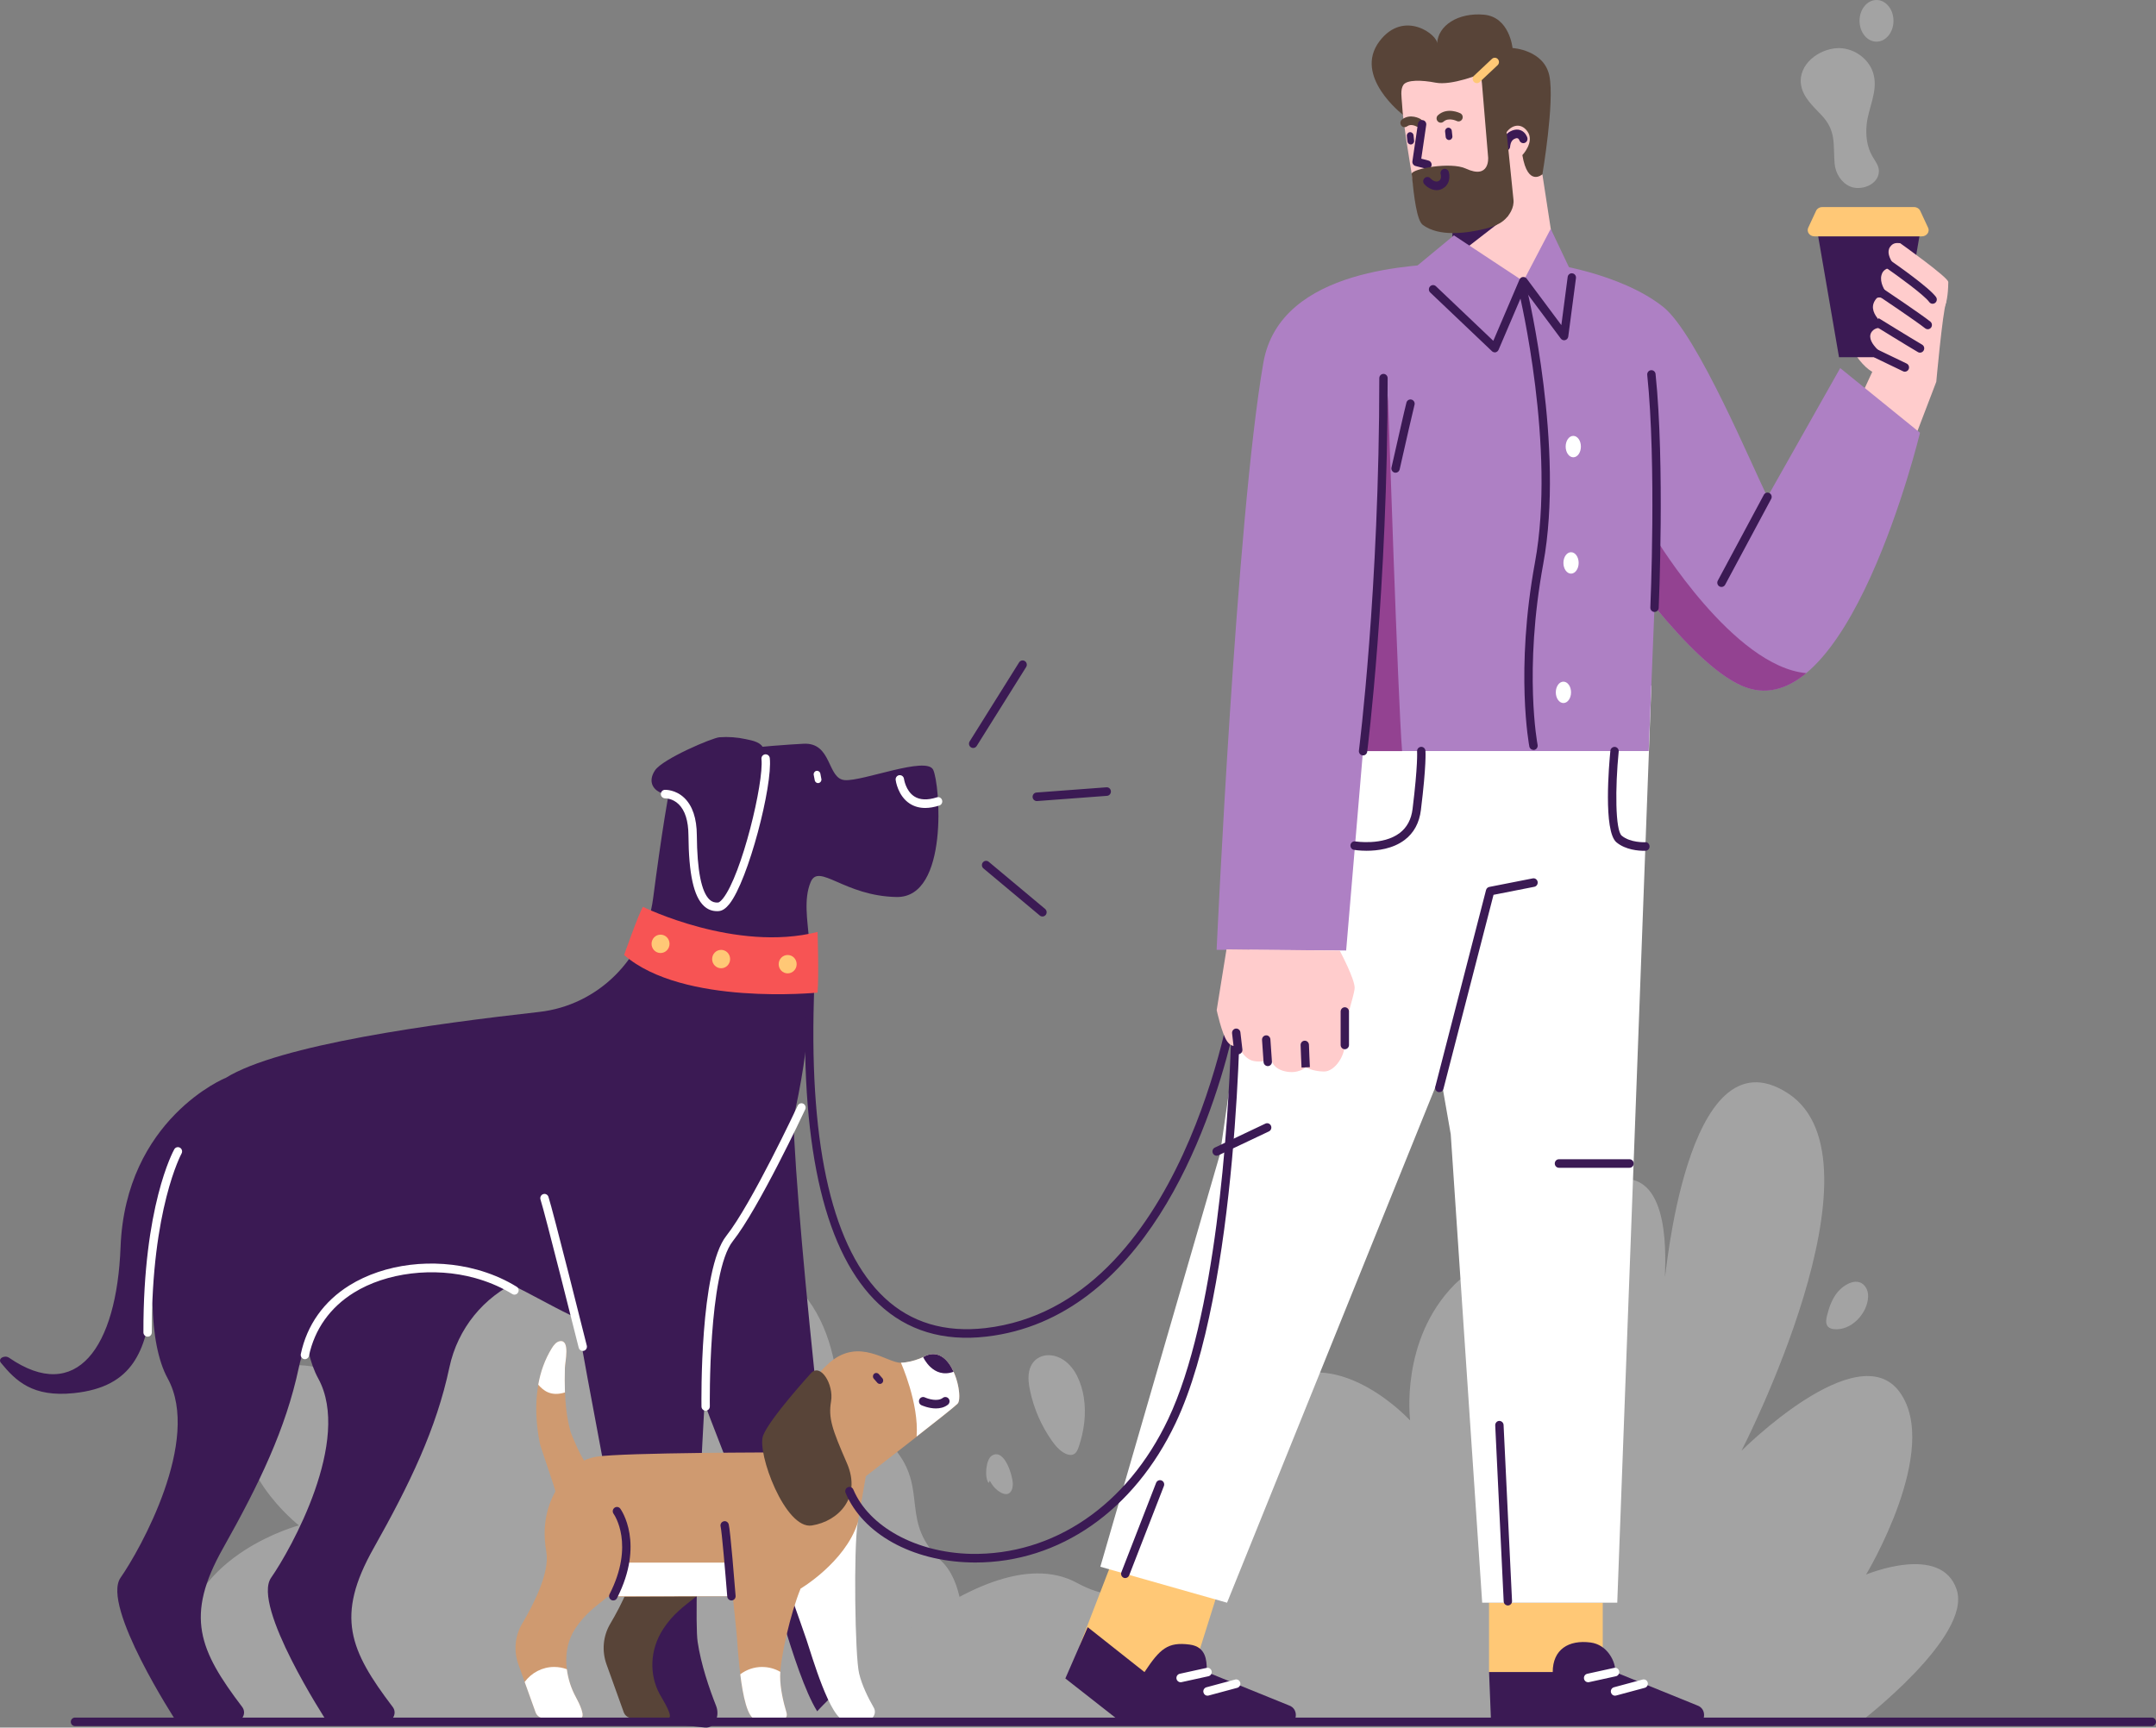 <svg width="423" height="339" viewBox="0 0 423 339" fill="none" xmlns="http://www.w3.org/2000/svg">
<rect x="0" y="0" width="423" height="339" fill="#808080" stroke="none"/>
<g clip-path="url(#clip0_952_17573)">
<path d="M164.482 280.934C164.482 280.934 167.209 255.379 149.763 248.181C132.317 240.983 125.341 266.92 125.027 264.561C124.712 262.202 135.431 216.803 120.903 204.498C106.374 192.193 97.602 219.477 97.602 219.477C97.602 219.477 99.805 208.814 89.085 209.518C78.366 210.228 83.552 241.124 83.552 241.124C83.552 241.124 71.685 226.045 60.494 229.979C49.309 233.913 70.059 271.035 70.059 271.035C70.059 271.035 52.364 261.793 48.266 274.929C44.175 288.065 58.645 299.317 58.645 299.317C58.645 299.317 37.298 304.927 35.77 322.654C34.479 337.593 34.754 338.088 34.754 338.088L187.094 338.216C187.33 338.457 192.778 313.928 184.688 306.308C176.598 298.688 181.974 292.703 175.995 284.875C170.022 277.047 164.482 280.934 164.482 280.934Z" fill="#A3A3A3"/>
<path d="M367.338 72.965C363.882 71.001 360.742 64.085 361.68 62.188C361.68 62.188 369.403 48.033 371.101 47.732C372.799 47.423 376.785 52.242 377.991 53.81C379.198 55.379 382.509 57.175 381.807 59.34C381.106 61.504 379.893 74.915 379.893 74.915L374.504 89.016L361.037 86.563L367.331 72.971L367.338 72.965Z" fill="#FFCCCC"/>
<path d="M366.657 44.823H356.455L360.808 70.09H366.657H372.505L376.851 44.823H366.657Z" fill="#3B1A54"/>
<path d="M378.281 44.676L376.746 41.378C376.537 40.929 376.058 40.634 375.527 40.634H357.524C356.993 40.634 356.514 40.922 356.304 41.378L354.77 44.676C354.396 45.48 355.039 46.378 355.99 46.378H377.068C378.018 46.378 378.667 45.48 378.287 44.676H378.281Z" fill="#FFC876"/>
<path d="M100.54 244.576C98.239 235.997 93.072 228.484 87.08 222.144C84.084 218.974 80.425 216.796 76.302 215.549C74.472 215 72.617 214.571 70.755 214.162C60.678 226.179 55.912 258.603 62.435 270.486C69.09 282.603 57.033 304.083 53.191 309.592C49.355 315.101 64.009 337.606 64.009 337.606L75.659 337.807C77.108 337.834 77.941 336.132 77.055 334.959C68.578 323.793 65.792 317.138 73.286 303.828C80.406 291.181 85.618 280.371 88.168 268.328C89.801 260.634 94.96 254.454 101.74 251.378C101.53 249.093 101.143 246.821 100.54 244.582V244.576Z" fill="#3B1A54"/>
<path d="M143.141 225.937C136.539 228.377 129.045 244.006 132.756 258.683C136.467 273.361 148.026 299.002 150.982 308.975C152.589 314.384 158.66 337.867 162.771 338.008L168.73 338.216C170.533 338.276 171.576 335.85 170.605 333.826C169.025 330.529 167.065 325.904 166.101 321.548C164.718 315.288 156.3 243.027 155.598 218.163C155.598 218.163 149.743 223.498 143.135 225.937H143.141Z" fill="#3B1A54"/>
<path d="M183.075 151.029C181.725 148.335 169.281 153.341 165.754 153.08C162.226 152.825 163.295 145.634 157.637 145.942C151.973 146.257 134.14 147.337 132.225 151.552C131.366 153.449 129.622 164.882 128.147 176.222C126.607 188.044 117.375 197.266 105.777 198.567C85.178 200.885 54.783 204.98 44.267 211.521C44.287 211.468 24.618 219.564 23.654 244.696C22.901 264.414 15.02 275.532 1.789 266.431C0.898 265.814 -0.505 266.585 0.19 267.429C3.101 270.975 6.399 274.212 14.489 273.367C26.441 272.128 28.414 264.695 29.922 255.721C30.04 261.719 30.984 266.987 32.899 270.479C39.553 282.596 27.496 304.076 23.654 309.585C19.819 315.094 34.472 337.599 34.472 337.599L46.123 337.8C47.572 337.827 48.404 336.125 47.519 334.952C39.042 323.786 36.255 317.131 43.749 303.821C50.869 291.175 56.081 280.364 58.632 268.321C60.835 257.913 69.509 250.266 79.88 249.341C82.857 249.073 85.991 248.912 89.138 248.925C103.673 248.986 119.231 269.862 136.664 258.583C146.387 252.29 150.274 238.778 153.382 228.156C157.48 214.135 159.873 198.895 158.725 184.251C158.45 180.773 157.637 176.443 159.047 173.092C160.666 169.245 165.583 175.827 175.903 176.014C186.222 176.202 184.426 153.724 183.075 151.029Z" fill="#3B1A54"/>
<path d="M59.825 266.706C59.766 266.706 59.707 266.706 59.648 266.686C59.202 266.585 58.92 266.136 59.019 265.687C60.218 260.01 63.523 255.353 68.558 252.223C75.429 247.954 85.034 246.774 93.635 249.153C96.14 249.85 98.48 250.815 100.585 252.022C100.847 252.169 101.103 252.323 101.359 252.484C101.745 252.725 101.87 253.241 101.634 253.637C101.398 254.032 100.893 254.16 100.506 253.918C100.264 253.771 100.028 253.63 99.778 253.489C97.792 252.35 95.576 251.439 93.203 250.782C85.152 248.55 75.809 249.683 69.41 253.664C64.762 256.552 61.726 260.835 60.618 266.049C60.533 266.444 60.192 266.712 59.819 266.712L59.825 266.706Z" fill="white"/>
<path d="M149.901 147.115C149.41 145.594 147.672 145.333 146.322 145.038C144.624 144.669 142.886 144.542 141.155 144.669C139.765 144.77 130.036 148.898 128.515 151.157C127.053 153.328 128.036 155.258 130.469 155.821C132.285 156.237 133.97 156.243 134.861 158.214C135.635 159.929 135.661 162.041 135.891 163.89C136.127 165.787 136.33 167.697 136.612 169.587C136.796 170.827 137.064 172.154 137.779 173.206C139.097 175.15 141.477 175.042 143.089 173.528C145.319 171.43 145.187 167.704 145.948 164.929C146.807 161.813 148.098 158.844 149.023 155.747C149.777 153.227 150.754 149.729 149.901 147.122V147.115Z" fill="#3B1A54"/>
<path d="M160.633 153.643C160.987 153.569 161.223 153.214 161.151 152.852L160.948 151.793C160.876 151.431 160.528 151.19 160.168 151.264C159.814 151.337 159.578 151.693 159.65 152.061L159.853 153.12C159.925 153.482 160.273 153.723 160.633 153.65V153.643Z" fill="white"/>
<path d="M181.522 158.542C180.374 158.542 179.358 158.254 178.473 157.678C176.139 156.15 175.739 153.174 175.726 153.046C175.667 152.591 175.982 152.169 176.434 152.108C176.893 152.061 177.293 152.37 177.358 152.832C177.358 152.859 177.686 155.171 179.371 156.27C180.473 156.987 181.961 157.048 183.803 156.458C184.242 156.31 184.701 156.565 184.832 157.007C184.97 157.45 184.728 157.926 184.295 158.06C183.298 158.381 182.374 158.542 181.522 158.542Z" fill="white"/>
<path d="M140.643 178.789C139.693 178.789 138.84 178.454 138.119 177.784C136.1 175.921 135.13 171.504 135.071 163.891C135.051 161.082 134.408 159.045 133.169 157.825C131.95 156.626 130.566 156.666 130.507 156.659C130.048 156.646 129.675 156.317 129.655 155.855C129.635 155.392 129.983 155.004 130.435 154.984C130.534 154.984 132.54 154.903 134.277 156.585C135.87 158.127 136.696 160.586 136.716 163.884C136.769 170.794 137.614 175.049 139.221 176.537C139.699 176.98 140.237 177.147 140.899 177.093C140.958 177.093 141.266 177.026 141.837 176.316C145.521 171.685 149.894 153.502 149.396 148.945C149.343 148.483 149.671 148.067 150.124 148.02C150.583 147.98 150.982 148.302 151.028 148.764C151.612 154.132 146.819 172.717 143.108 177.382C142.413 178.253 141.745 178.709 141.056 178.776C140.919 178.789 140.781 178.796 140.643 178.796V178.789Z" fill="white"/>
<path d="M128.941 244.355C122.182 246.305 110.269 242.646 112.938 257.557C115.606 272.469 120.425 298.352 122.674 308.513C123.893 314.028 128.292 337.894 132.383 338.337L138.317 338.987C140.113 339.181 141.319 336.835 140.5 334.744C139.156 331.34 137.523 326.581 136.874 322.165C135.937 315.818 138.481 263.134 139.949 254.126C139.949 254.126 135.714 242.404 128.954 244.348L128.941 244.355Z" fill="#3B1A54"/>
<path d="M114.334 265.09C113.967 265.09 113.633 264.836 113.541 264.46C113.475 264.192 106.867 237.854 106.047 235.387C105.903 234.945 106.132 234.469 106.558 234.322C106.991 234.167 107.457 234.409 107.601 234.844C108.447 237.371 114.859 262.952 115.127 264.045C115.239 264.494 114.977 264.95 114.537 265.064C114.472 265.084 114.4 265.09 114.334 265.09Z" fill="white"/>
<path d="M138.447 276.819C138.001 276.819 137.634 276.45 137.627 275.995C137.614 274.896 137.286 249.093 142.499 242.505C147.468 236.238 156.417 217.158 156.503 216.964C156.699 216.548 157.191 216.367 157.598 216.568C158.004 216.769 158.181 217.272 157.984 217.687C157.617 218.478 148.858 237.137 143.771 243.557C138.932 249.669 139.26 275.7 139.266 275.961C139.273 276.424 138.912 276.806 138.46 276.812H138.447V276.819Z" fill="white"/>
<path d="M28.959 262.289C28.506 262.289 28.139 261.914 28.139 261.451C28.074 236.741 33.941 225.971 34.191 225.522C34.413 225.12 34.912 224.979 35.312 225.207C35.705 225.435 35.843 225.951 35.62 226.353C35.561 226.46 29.719 237.244 29.785 261.438C29.785 261.9 29.424 262.316 28.965 262.282L28.959 262.289Z" fill="white"/>
<path fill-rule="evenodd" clip-rule="evenodd" d="M365.016 337.867C365.016 337.867 386.894 321.159 383.905 311.964C380.915 302.769 366.118 308.968 366.118 308.968C366.118 308.968 380.915 284.412 372.694 273.14C364.472 261.874 341.67 284.68 341.67 284.68C341.67 284.68 371.054 227.687 350.776 214.524C330.498 201.361 326.662 252.947 326.662 250.406C326.662 247.866 328.013 230.093 317.746 231.413C307.479 232.733 310.554 265.158 310.554 265.158C310.554 265.158 296.137 241.158 285.365 252.075C274.593 262.993 276.665 278.736 276.665 278.736C276.665 278.736 263.205 264.012 250.814 271.343C238.422 278.675 240.055 292.595 240.055 292.595C240.055 292.595 230.837 321.273 211.339 310.624C191.834 299.968 158.188 338.095 158.188 338.095L365.029 337.874L365.016 337.867Z" fill="#A3A3A3"/>
<path d="M369.297 56.88C369.173 56.88 369.048 56.846 368.937 56.779C368.609 56.578 368.504 56.136 368.707 55.801L370.537 52.724C370.74 52.389 371.166 52.282 371.494 52.49C371.822 52.691 371.926 53.133 371.723 53.468L369.894 56.545C369.763 56.766 369.533 56.886 369.297 56.886V56.88Z" fill="#3B1A54"/>
<path d="M314.455 314.491H292.145V328.102H314.455V314.491Z" fill="#FFC876"/>
<path fill-rule="evenodd" clip-rule="evenodd" d="M238.613 313.419L232.811 331.896L211.844 322.868L218.085 306.683L238.613 313.419Z" fill="#FFC876"/>
<path fill-rule="evenodd" clip-rule="evenodd" d="M323.994 134.542L317.3 314.491H290.8L284.631 222.573L272.889 155.305L294.229 126.962L323.994 134.542Z" fill="white"/>
<path fill-rule="evenodd" clip-rule="evenodd" d="M304.641 156.304L240.744 314.491L215.883 307.434L239.361 226.453L250.454 149.461L287.713 133.751L304.641 156.304Z" fill="white"/>
<path d="M282.39 214.31C282.318 214.31 282.252 214.303 282.18 214.283C281.741 214.162 281.479 213.706 281.597 213.257L291.556 174.647C291.634 174.339 291.883 174.098 292.198 174.037L300.715 172.362C301.167 172.268 301.593 172.576 301.678 173.025C301.764 173.481 301.475 173.923 301.029 174.011L293.024 175.585L283.196 213.68C283.098 214.055 282.764 214.303 282.403 214.303L282.39 214.31Z" fill="#3B1A54"/>
<path d="M238.705 226.782C238.396 226.782 238.095 226.601 237.957 226.293C237.767 225.87 237.944 225.374 238.357 225.18L248.264 220.482C248.677 220.288 249.162 220.469 249.358 220.891C249.549 221.313 249.372 221.809 248.958 222.01L239.052 226.701C238.941 226.755 238.823 226.775 238.705 226.775V226.782Z" fill="#3B1A54"/>
<path d="M319.707 229.148H305.861C305.408 229.148 305.041 228.772 305.041 228.31C305.041 227.847 305.408 227.472 305.861 227.472H319.707C320.16 227.472 320.527 227.847 320.527 228.31C320.527 228.772 320.16 229.148 319.707 229.148Z" fill="#3B1A54"/>
<path fill-rule="evenodd" clip-rule="evenodd" d="M238.698 186.389C238.698 186.389 242.533 101.843 247.864 71.188C251.168 52.195 278.684 52.101 284.9 51.599C288.604 51.297 303.565 51.659 303.565 51.659C303.565 51.659 317.746 53.442 326.295 60.204C333.029 65.532 344.076 92.253 346.777 97.494L361.043 72.227L376.7 84.921C376.7 84.921 362.545 143.644 341.722 134.549C336.287 132.177 329.816 125.307 324.611 118.987L323.47 147.37H267.414L264.11 186.51L238.691 186.376L238.698 186.389Z" fill="#AE80C4"/>
<path fill-rule="evenodd" clip-rule="evenodd" d="M270.64 8.103C275.498 1.675 282.284 6.997 281.95 8.605C282.1 4.953 286.132 2.433 291.141 2.882C296.177 3.331 296.753 9.423 296.753 9.423C296.753 9.423 302.962 9.765 303.992 14.925C305.021 20.086 302.608 34.24 302.608 34.24L301.664 36.459C301.664 36.459 297.514 38.054 296.799 38.409C296.085 38.764 275.216 22.492 275.216 22.492C275.216 22.492 265.448 14.979 270.64 8.109V8.103Z" fill="#584438"/>
<path d="M275.401 23.839C275.25 22.626 275.126 21.406 275.06 20.18C275.001 19.128 274.706 17.586 275.335 16.661C276.043 15.622 278.935 15.69 281.649 16.219C284.881 16.849 290.598 14.456 290.598 14.456C290.598 14.456 292.408 30.32 295.607 25.91C296.564 24.583 298.374 24 299.665 25.769C301.167 27.827 298.682 30.441 298.682 30.441C299.757 36.774 302.609 34.2 302.609 34.2L304.825 48.623C305.002 51.378 301.98 54.95 296.689 55.68C290.087 56.592 286.074 51.498 286.074 51.498L285.137 43.858C281.42 44.361 278.266 42.464 277.774 39.193C277.02 34.153 276.083 29.12 275.434 24.053C275.427 23.98 275.414 23.913 275.407 23.839H275.401Z" fill="#FFCCCC"/>
<path fill-rule="evenodd" clip-rule="evenodd" d="M304.64 328.102C304.64 323.639 307.787 321.742 312.062 322.299C315.359 322.727 316.795 325.978 316.867 327.405V328.102L332.976 334.637C335.107 335.347 334.608 338.564 332.366 338.564H292.563L292.15 328.102H304.647H304.64Z" fill="#3B1A54"/>
<path fill-rule="evenodd" clip-rule="evenodd" d="M224.549 328.103C227.591 323.498 229.139 322.145 233.413 322.708C236.711 323.136 236.704 325.978 236.77 327.406V328.103L252.879 334.637C255.009 335.348 254.511 338.564 252.269 338.564H220.766L209.018 329.356L213.404 319.29L224.543 328.103H224.549Z" fill="#3B1A54"/>
<path d="M295.463 29.556C294.978 29.536 294.624 29.154 294.643 28.691C294.643 28.604 294.729 26.62 296.309 25.789C297.253 25.287 297.967 25.401 298.4 25.581C299.305 25.963 299.62 26.882 299.652 26.989C299.79 27.431 299.554 27.907 299.128 28.048C298.695 28.189 298.236 27.954 298.092 27.518C298.066 27.438 297.948 27.203 297.764 27.136C297.548 27.049 297.227 27.19 297.056 27.284C296.335 27.666 296.282 28.745 296.282 28.758C296.263 29.207 295.896 29.562 295.463 29.562V29.556Z" fill="#3B1A54"/>
<path d="M282.671 24.074C282.442 24.074 282.213 23.98 282.055 23.785C281.754 23.437 281.793 22.907 282.134 22.599C283.956 20.964 286.415 22.177 286.52 22.231C286.926 22.438 287.097 22.941 286.894 23.357C286.697 23.772 286.205 23.94 285.799 23.738C285.786 23.732 284.212 22.974 283.222 23.866C283.065 24.007 282.875 24.074 282.678 24.074H282.671Z" fill="#584438"/>
<path d="M275.57 24.958C275.321 24.958 275.072 24.844 274.914 24.623C274.645 24.255 274.718 23.725 275.078 23.444C276.698 22.204 278.605 23.296 278.684 23.343C279.077 23.571 279.215 24.087 278.986 24.489C278.763 24.891 278.258 25.032 277.871 24.804C277.838 24.784 276.809 24.221 276.068 24.791C275.917 24.905 275.747 24.958 275.576 24.958H275.57Z" fill="#584438"/>
<path d="M280.055 33.155C279.99 33.155 279.917 33.148 279.852 33.128L277.721 32.572C277.315 32.465 277.046 32.062 277.111 31.633L278.193 24.275C278.259 23.812 278.672 23.491 279.131 23.571C279.583 23.638 279.891 24.067 279.819 24.529L278.849 31.137L280.258 31.506C280.698 31.62 280.966 32.076 280.855 32.532C280.757 32.913 280.429 33.168 280.062 33.168L280.055 33.155Z" fill="#3B1A54"/>
<path d="M284.978 44.253C283.864 44.253 282.834 44.045 281.93 43.67C282.146 42.538 282.323 41.646 282.356 41.593C282.448 41.452 295.973 42.249 295.973 42.249L284.913 50.821L284.978 44.247V44.253Z" fill="#3B1A54"/>
<path d="M291.948 44.742C293.023 44.441 294.072 44.025 294.944 43.328C296.124 42.377 297.14 40.701 296.93 39.113L294.983 19.972L290.597 14.483C290.61 14.751 291.967 30.889 291.967 30.889C291.967 30.889 292.341 35.279 287.594 33.081C284.644 31.714 277.085 33.094 276.967 34.1C277.419 38.704 277.983 43.275 279.157 44.139C282.389 46.512 287.686 45.775 291.299 44.91C291.515 44.856 291.731 44.803 291.948 44.742Z" fill="#584438"/>
<path d="M281.844 37.317C280.802 37.317 279.884 36.64 279.438 36.13C279.136 35.782 279.163 35.252 279.503 34.944C279.838 34.636 280.356 34.663 280.664 35.005C280.762 35.112 281.615 36.017 282.401 35.427C282.893 35.058 282.67 34.214 282.664 34.207C282.532 33.765 282.775 33.295 283.214 33.161C283.654 33.028 284.106 33.282 284.237 33.724C284.453 34.455 284.519 35.923 283.378 36.781C282.867 37.169 282.342 37.323 281.851 37.323L281.844 37.317Z" fill="#3B1A54"/>
<path d="M289.757 16.313C289.534 16.313 289.312 16.219 289.154 16.045C288.846 15.703 288.866 15.173 289.2 14.858L292.714 11.554C293.049 11.239 293.566 11.259 293.875 11.601C294.183 11.943 294.163 12.473 293.829 12.787L290.315 16.091C290.157 16.239 289.961 16.313 289.757 16.313Z" fill="#FFC876"/>
<path d="M337.749 115.174C337.618 115.174 337.481 115.14 337.356 115.073C336.956 114.852 336.812 114.343 337.028 113.934L346.056 97.098C346.272 96.69 346.777 96.542 347.171 96.763C347.571 96.984 347.715 97.494 347.498 97.903L338.471 114.738C338.32 115.019 338.038 115.174 337.749 115.174Z" fill="#3B1A54"/>
<path fill-rule="evenodd" clip-rule="evenodd" d="M307.977 52.752L304.247 44.897L298.871 55.178L285.253 46.184L277.963 52.215L287.987 66.524L296.753 59.534L302.68 65.773L307.977 52.752Z" fill="#AE80C4"/>
<path d="M293.272 69.138C293.069 69.138 292.865 69.057 292.715 68.91L280.605 57.396C280.271 57.081 280.251 56.545 280.566 56.21C280.874 55.868 281.392 55.848 281.726 56.169L292.983 66.879L298.124 54.849C298.242 54.574 298.491 54.387 298.779 54.353C299.081 54.326 299.356 54.44 299.533 54.675L306.332 63.796L307.571 54.353C307.63 53.891 308.043 53.562 308.495 53.636C308.948 53.696 309.263 54.119 309.197 54.581L307.689 66.041C307.643 66.377 307.407 66.651 307.086 66.739C306.765 66.832 306.424 66.705 306.22 66.437L299.061 56.833L294.013 68.642C293.908 68.89 293.685 69.071 293.429 69.131C293.377 69.144 293.318 69.151 293.259 69.151L293.272 69.138Z" fill="#3B1A54"/>
<path d="M300.858 147.155C300.478 147.155 300.13 146.881 300.051 146.485C300.025 146.338 297.232 131.694 301.166 110.301C305.29 87.876 298.15 57.878 298.078 57.577C297.966 57.128 298.235 56.672 298.681 56.558C299.114 56.444 299.566 56.719 299.678 57.175C299.75 57.476 306.975 87.829 302.785 110.616C298.917 131.667 301.638 146.016 301.671 146.157C301.763 146.613 301.474 147.055 301.028 147.149C300.976 147.162 300.917 147.169 300.864 147.169L300.858 147.155Z" fill="#3B1A54"/>
<path d="M311.583 330.1C311.203 330.1 310.862 329.832 310.783 329.436C310.685 328.981 310.967 328.538 311.413 328.438L316.697 327.278C317.143 327.184 317.575 327.466 317.674 327.922C317.772 328.377 317.49 328.82 317.044 328.92L311.76 330.08C311.701 330.093 311.642 330.1 311.583 330.1Z" fill="white"/>
<path d="M316.861 332.74C316.493 332.74 316.166 332.492 316.067 332.11C315.949 331.661 316.212 331.206 316.651 331.085L322.276 329.57C322.715 329.456 323.168 329.718 323.279 330.167C323.397 330.616 323.135 331.072 322.696 331.192L317.07 332.707C316.998 332.727 316.933 332.734 316.861 332.734V332.74Z" fill="white"/>
<path d="M231.63 330.1C231.25 330.1 230.909 329.832 230.83 329.436C230.732 328.981 231.014 328.538 231.46 328.438L236.744 327.278C237.19 327.184 237.622 327.466 237.721 327.922C237.819 328.377 237.537 328.82 237.091 328.92L231.807 330.08C231.748 330.093 231.689 330.1 231.63 330.1Z" fill="white"/>
<path d="M236.909 332.74C236.542 332.74 236.215 332.492 236.116 332.11C235.998 331.661 236.26 331.206 236.7 331.085L242.325 329.57C242.764 329.456 243.217 329.718 243.328 330.167C243.439 330.616 243.184 331.072 242.744 331.192L237.119 332.707C237.047 332.727 236.982 332.734 236.909 332.734V332.74Z" fill="white"/>
<path d="M295.836 315.034C295.404 315.034 295.037 314.685 295.017 314.236L293.358 279.694C293.339 279.232 293.686 278.836 294.138 278.816C294.578 278.809 294.978 279.151 294.997 279.614L296.656 314.156C296.676 314.618 296.328 315.013 295.876 315.034H295.836Z" fill="#3B1A54"/>
<path d="M220.773 309.659C220.675 309.659 220.57 309.639 220.471 309.598C220.052 309.431 219.842 308.941 220.013 308.506L226.824 290.973C226.995 290.545 227.473 290.33 227.893 290.504C228.313 290.672 228.522 291.161 228.352 291.597L221.54 309.122C221.409 309.451 221.101 309.652 220.773 309.652V309.659Z" fill="#3B1A54"/>
<path fill-rule="evenodd" clip-rule="evenodd" d="M307.178 87.629C307.178 88.788 307.846 89.733 308.673 89.733C309.499 89.733 310.167 88.795 310.167 87.629C310.167 86.462 309.499 85.531 308.673 85.531C307.846 85.531 307.178 86.469 307.178 87.629Z" fill="white"/>
<path fill-rule="evenodd" clip-rule="evenodd" d="M305.244 135.856C305.244 137.015 305.913 137.954 306.739 137.954C307.565 137.954 308.234 137.015 308.234 135.856C308.234 134.697 307.565 133.758 306.739 133.758C305.913 133.758 305.244 134.697 305.244 135.856Z" fill="white"/>
<path fill-rule="evenodd" clip-rule="evenodd" d="M306.738 110.455C306.738 111.615 307.407 112.56 308.233 112.56C309.059 112.56 309.728 111.622 309.728 110.455C309.728 109.289 309.059 108.358 308.233 108.358C307.407 108.358 306.738 109.296 306.738 110.455Z" fill="white"/>
<path d="M284.369 27.471C284.73 27.431 284.992 27.096 284.953 26.727L284.835 25.655C284.795 25.287 284.468 25.018 284.107 25.059C283.746 25.099 283.484 25.434 283.523 25.803L283.641 26.875C283.681 27.244 284.009 27.512 284.369 27.471Z" fill="#3B1A54"/>
<path d="M276.861 28.349C277.222 28.309 277.484 27.974 277.445 27.605L277.327 26.533C277.288 26.165 276.96 25.896 276.599 25.937C276.239 25.977 275.976 26.312 276.016 26.68L276.134 27.753C276.173 28.122 276.501 28.39 276.861 28.349Z" fill="#3B1A54"/>
<path d="M160.994 285.94C156.293 287.462 151.002 298.466 153.257 306.522C155.513 314.578 156.391 316.307 158.233 321.769C159.23 324.731 162.934 337.613 165.819 337.593L170.002 337.559C171.267 337.546 172.061 336.172 171.425 335.073C170.395 333.283 169.123 330.763 168.553 328.371C167.733 324.926 167.465 303.942 168.264 298.875C168.264 298.875 165.694 284.419 160.994 285.94Z" fill="white"/>
<path d="M134.14 286.731C134.14 286.731 122.207 291.657 124.482 304.512C125.217 308.674 121.794 315.134 119.729 318.626C118.306 321.032 118.051 323.947 118.995 326.581L122.371 335.977C122.627 336.681 123.296 337.15 124.05 337.15H131.019C132.363 337.15 130.088 333.632 129.445 332.459C127.38 328.686 127.419 323.766 130.153 319.591C134.035 313.666 139.149 313.432 140.329 307.514C141.509 301.59 134.133 286.731 134.133 286.731H134.14Z" fill="#584438"/>
<path d="M153.429 285.002C153.429 285.002 122.359 285.002 116.996 285.84C113.377 286.47 110.8 289.137 108.932 292.616L119.022 313.331L150.124 313.204L156.562 279.895L153.422 285.002H153.429Z" fill="#CF9A70"/>
<path d="M181.731 265.988C181.731 265.988 179.423 267.315 176.762 267.403C174.1 267.49 168.573 262.329 162.738 267.403C156.903 272.476 158.66 276.075 155.277 280.639L160.194 289.01C158.365 287.173 156.647 285.853 155.572 285.981C150.622 286.557 142.886 296.281 143.207 304.592C143.535 312.902 143.987 314.759 144.512 320.456C144.794 323.545 145.41 336.855 148.229 337.391L152.327 337.552C153.566 337.787 154.661 337.217 154.3 336.024C153.71 334.074 153.061 331.366 153.061 328.913C153.061 325.388 155.106 316.515 157.073 311.723C157.073 311.723 165.708 306.629 168.271 298.882L169.871 289.68C169.871 289.68 186.675 276.685 187.888 275.438C189.107 274.192 186.963 263.918 181.738 265.995L181.731 265.988Z" fill="#CF9A70"/>
<path d="M108.938 292.615C109.062 292.488 106.059 283.963 105.922 283.259C104.669 277 104.86 270.11 108.269 264.561C108.656 263.931 109.16 263.267 109.888 263.167C111.908 262.892 110.872 267.262 110.845 268.368C110.741 272.57 110.813 276.919 111.953 280.994C112.078 281.45 114.478 287.14 114.891 286.731L108.951 292.615H108.938Z" fill="#CF9A70"/>
<path d="M173.065 271.39C173.334 271.142 173.36 270.713 173.117 270.439L172.416 269.634C172.173 269.36 171.754 269.333 171.485 269.581C171.216 269.829 171.19 270.258 171.432 270.532L172.134 271.337C172.376 271.611 172.796 271.638 173.065 271.39Z" fill="#3B1A54"/>
<path d="M179.837 281.879C179.523 282.127 179.201 282.375 178.887 282.616C179.201 282.368 179.516 282.127 179.837 281.879Z" fill="white"/>
<path d="M179.837 281.879C183.581 278.964 187.298 276.028 187.875 275.438C188.105 275.204 188.216 274.654 188.21 273.924C188.19 271.377 186.741 266.672 183.948 265.841C183.548 265.72 183.122 265.68 182.67 265.741C182.368 265.781 182.053 265.861 181.725 265.989C181.725 265.989 181.398 266.176 180.853 266.411C180.67 266.491 180.467 266.578 180.237 266.659C179.326 267.001 178.087 267.356 176.756 267.396C176.756 267.396 180.336 275.371 179.837 281.872V281.879Z" fill="white"/>
<path d="M178.527 282.904C178.284 283.092 178.041 283.28 177.799 283.467C178.041 283.28 178.277 283.092 178.527 282.904Z" fill="white"/>
<path d="M143.483 306.623H123.008C122.804 308.365 120.182 314.209 120.32 313.224L143.509 313.211L143.483 306.623Z" fill="white"/>
<path d="M143.503 314.049C143.077 314.049 142.723 313.714 142.683 313.278C142.296 308.392 141.601 300.343 141.385 299.566C141.26 299.117 141.516 298.654 141.955 298.527C142.401 298.393 142.847 298.661 142.972 299.11C143.293 300.276 144.152 311.006 144.322 313.144C144.362 313.606 144.021 314.015 143.568 314.049C143.549 314.049 143.522 314.049 143.503 314.049Z" fill="#3B1A54"/>
<path d="M181.731 265.989C181.731 265.989 181.508 266.116 181.121 266.297C181.121 266.297 183.049 270.64 187.094 269.172C186.038 266.84 184.242 264.99 181.731 265.989Z" fill="#3B1A54"/>
<path d="M183.619 276.37C182.164 276.37 180.859 275.767 180.774 275.733C180.361 275.539 180.184 275.043 180.367 274.621C180.557 274.199 181.043 274.011 181.456 274.205C182.091 274.5 183.96 275.09 184.976 274.299C185.337 274.024 185.855 274.091 186.13 274.46C186.405 274.828 186.333 275.358 185.973 275.639C185.258 276.196 184.412 276.37 183.619 276.37Z" fill="#3B1A54"/>
<path d="M115.199 286.336C115.199 286.336 104.912 291.657 107.187 304.511C107.922 308.673 104.499 315.134 102.434 318.626C101.011 321.032 100.756 323.947 101.7 326.581L105.083 336.004C105.332 336.694 105.988 337.15 106.722 337.15H113.776C115.094 337.15 113.619 334.168 112.99 333.022C110.924 329.255 110.105 323.786 112.852 319.591C116.733 313.666 121.847 313.432 123.027 307.514C124.207 301.589 115.192 286.336 115.192 286.336H115.199Z" fill="#CF9A70"/>
<path d="M159.093 269.474C159.093 269.474 150.996 278.36 149.717 281.691C148.439 285.015 154.051 300.182 159.283 299.338C164.515 298.5 169.084 293.829 166.16 287.107C163.236 280.384 162.495 278.267 163.053 274.963C163.61 271.658 160.974 267.349 159.093 269.474Z" fill="#584438"/>
<path d="M120.32 314.048C120.189 314.048 120.064 314.022 119.94 313.955C119.54 313.74 119.382 313.231 119.592 312.822C124.555 303.091 120.549 297.28 120.379 297.039C120.11 296.663 120.189 296.141 120.556 295.866C120.923 295.591 121.434 295.672 121.703 296.04C121.9 296.315 126.515 302.89 121.054 313.599C120.91 313.888 120.621 314.048 120.326 314.048H120.32Z" fill="#3B1A54"/>
<path d="M105.607 271.719C106.597 272.831 108.02 274.091 110.839 273.233C110.78 271.605 110.793 269.976 110.832 268.368C110.859 267.262 111.901 262.892 109.875 263.167C109.154 263.267 108.649 263.931 108.256 264.561C106.892 266.773 106.046 269.199 105.601 271.719H105.607Z" fill="white"/>
<path d="M111.22 327.546C110.44 327.258 109.607 327.097 108.729 327.097C106.368 327.097 104.27 328.25 102.939 330.039L105.083 336.011C105.332 336.701 105.988 337.157 106.722 337.157H113.777C115.095 337.157 113.62 334.174 112.99 333.028C112.112 331.433 111.463 329.53 111.213 327.546H111.22Z" fill="white"/>
<path d="M149.535 327.097C147.928 327.097 146.44 327.633 145.24 328.538C145.765 332.801 146.65 337.09 148.23 337.391L152.327 337.552C153.567 337.787 154.662 337.217 154.301 336.024C153.711 334.074 153.062 331.366 153.062 328.913C153.062 328.652 153.075 328.364 153.095 328.056C152.046 327.452 150.833 327.104 149.541 327.104L149.535 327.097Z" fill="white"/>
<path d="M191.355 306.603C191.047 306.603 190.739 306.603 190.424 306.589C178.905 306.321 169.281 300.966 165.904 292.944C165.727 292.515 165.917 292.019 166.337 291.838C166.75 291.65 167.235 291.852 167.419 292.28C170.493 299.586 179.757 304.659 190.464 304.907C206.69 305.229 221.16 295.404 229.185 278.488C238.586 258.663 240.94 221.253 241.523 204.257C237.229 221.487 224.438 258.703 193.519 262.276C185.061 263.254 177.967 261.103 172.414 255.882C162.016 246.104 157.178 226.018 158.037 196.187C158.069 195.001 158.096 194.19 158.076 193.842C158.05 193.379 158.397 192.984 158.85 192.957C159.322 192.923 159.689 193.285 159.715 193.748C159.735 194.123 159.715 194.981 159.676 196.234C158.83 225.555 163.491 245.206 173.522 254.642C178.708 259.521 185.376 261.518 193.329 260.607C232.246 256.11 241.635 195.953 241.727 195.343C241.792 194.907 242.192 194.599 242.599 194.632C243.025 194.666 243.359 195.028 243.359 195.47C243.359 196.04 243.176 252.826 230.66 279.225C222.497 296.429 207.857 306.603 191.355 306.603Z" fill="#3B1A54"/>
<path d="M126.148 177.951C126.148 177.951 144.374 186.932 160.404 182.87C160.404 182.87 160.679 191.275 160.404 194.773C160.404 194.773 133.956 197.434 122.45 187.394C122.45 187.394 125.328 179.191 126.148 177.951Z" fill="#F75454"/>
<path d="M143.246 188.192C143.246 189.184 142.459 189.995 141.482 189.995C140.505 189.995 139.719 189.19 139.719 188.192C139.719 187.193 140.505 186.389 141.482 186.389C142.459 186.389 143.246 187.193 143.246 188.192Z" fill="#FFC876"/>
<path d="M131.36 185.203C131.36 186.195 130.574 187.006 129.597 187.006C128.62 187.006 127.833 186.201 127.833 185.203C127.833 184.204 128.62 183.4 129.597 183.4C130.574 183.4 131.36 184.204 131.36 185.203Z" fill="#FFC876"/>
<path d="M156.301 189.197C156.301 190.189 155.514 191 154.537 191C153.56 191 152.773 190.196 152.773 189.197C152.773 188.199 153.56 187.394 154.537 187.394C155.514 187.394 156.301 188.199 156.301 189.197Z" fill="#FFC876"/>
<path d="M273.806 92.762C273.747 92.762 273.682 92.755 273.623 92.742C273.183 92.641 272.901 92.186 273.006 91.737C273.465 89.706 275.766 79.526 275.95 78.956C276.094 78.514 276.56 78.279 276.992 78.427C277.419 78.574 277.655 79.05 277.51 79.486C277.36 79.981 275.688 87.307 274.606 92.112C274.521 92.501 274.18 92.762 273.806 92.762Z" fill="#3B1A54"/>
<path d="M382.234 55.318C382.247 54.427 372.806 47.718 372.806 47.718C372.177 47.678 371.455 47.557 370.826 48.449C369.495 50.325 372.977 53.529 372.977 53.529C372.977 53.529 372.229 53.006 371.115 52.637C370.531 52.443 369.626 52.885 369.305 53.549C368.033 56.176 371.993 59.601 371.993 59.601C371.993 59.601 368.807 57.818 368.177 58.542C365.824 61.243 369.875 64.031 371.783 65.452C368.663 63.347 367.397 64.755 367.122 65.264C365.988 67.382 370.177 70.17 371.783 71.101C373.186 71.912 376.55 73.588 377.979 72.904C380.313 71.785 380.274 66.33 380.47 64.279C380.857 60.211 382.175 61.028 382.247 55.325L382.234 55.318ZM373.357 61.967C373.39 62.014 373.416 62.047 373.422 62.067C373.422 62.067 373.396 62.034 373.357 61.967Z" fill="#FFCCCC"/>
<path d="M376.701 69.205C376.563 69.205 376.419 69.171 376.294 69.091C374.137 67.831 367.738 63.877 367.738 63.877L368.591 62.436C368.591 62.436 374.963 66.37 377.114 67.63C377.507 67.858 377.645 68.374 377.415 68.776C377.264 69.044 376.989 69.198 376.701 69.198V69.205Z" fill="#3B1A54"/>
<path d="M378.214 64.607C378.037 64.607 377.86 64.547 377.709 64.426C376.024 63.072 368.851 58.26 368.779 58.214C368.399 57.959 368.294 57.436 368.543 57.047C368.792 56.659 369.304 56.551 369.684 56.806C369.979 57.007 376.981 61.705 378.725 63.106C379.079 63.394 379.145 63.924 378.863 64.285C378.699 64.5 378.456 64.607 378.214 64.607Z" fill="#3B1A54"/>
<path d="M379.172 59.608C378.916 59.608 378.667 59.487 378.51 59.266C377.533 57.892 372.177 54.025 370.197 52.651C369.823 52.389 369.725 51.867 369.98 51.485C370.236 51.103 370.747 51.002 371.121 51.264C371.875 51.786 378.51 56.424 379.834 58.274C380.103 58.649 380.024 59.172 379.657 59.447C379.513 59.554 379.343 59.608 379.172 59.608Z" fill="#3B1A54"/>
<path d="M373.723 72.938C373.605 72.938 373.487 72.911 373.376 72.857L367.822 70.183C367.409 69.982 367.239 69.486 367.429 69.064C367.626 68.642 368.111 68.461 368.524 68.662L374.077 71.336C374.49 71.537 374.661 72.033 374.47 72.455C374.333 72.757 374.031 72.938 373.723 72.938Z" fill="#3B1A54"/>
<path d="M360.474 9.45C356.842 9.617 352.718 12.64 353.367 16.688C353.747 19.074 355.681 20.816 357.327 22.546C360.29 25.669 359.641 28.148 359.943 32.076C360.093 33.999 361.26 35.856 362.998 36.6C365.076 37.484 368.564 36.318 368.636 33.611C368.662 32.498 367.876 31.573 367.325 30.615C366.269 28.778 366.02 26.553 366.23 24.436C366.558 21.172 368.413 18.069 367.627 14.738C366.918 11.722 363.968 9.517 360.939 9.443C360.782 9.443 360.625 9.443 360.467 9.443L360.474 9.45Z" fill="#A3A3A3"/>
<path d="M368.165 8.176C370.004 8.176 371.495 6.346 371.495 4.088C371.495 1.83 370.004 0 368.165 0C366.325 0 364.834 1.83 364.834 4.088C364.834 6.346 366.325 8.176 368.165 8.176Z" fill="#A3A3A3"/>
<path d="M422.18 338.705H14.712C14.26 338.705 13.893 338.33 13.893 337.868C13.893 337.405 14.26 337.03 14.712 337.03H422.18C422.633 337.03 423 337.405 423 337.868C423 338.33 422.633 338.705 422.18 338.705Z" fill="#3B1A54"/>
<path d="M198.613 290.317C198.233 288.199 196.705 284.278 194.588 285.639C193.408 286.396 193.119 289.955 193.965 291C194.063 290.866 194.103 290.679 194.207 290.551C194.68 291.523 195.414 292.354 196.358 292.87C196.797 293.111 197.322 293.286 197.787 293.112C198.515 292.837 198.725 291.885 198.705 291.087C198.705 290.88 198.666 290.618 198.613 290.317Z" fill="#A3A3A3"/>
<path d="M212.658 274.299C212.429 272.818 212.002 271.37 211.334 270.016C210.494 268.321 209.131 266.819 207.367 266.21C204.915 265.358 202.489 266.444 201.925 269.038C201.65 270.304 201.827 271.631 202.096 272.898C202.83 276.37 204.266 279.687 206.285 282.583C207.013 283.621 207.846 284.64 208.967 285.203C209.498 285.471 210.14 285.625 210.665 285.35C211.196 285.082 211.458 284.466 211.648 283.896C212.684 280.874 213.143 277.502 212.651 274.299H212.658Z" fill="#A3A3A3"/>
<path d="M366.106 252.685C364.663 250.313 361.759 252.008 360.448 253.65C359.412 254.95 358.841 256.579 358.441 258.207C358.264 258.938 358.153 259.809 358.664 260.345C358.959 260.647 359.385 260.761 359.799 260.808C363.155 261.19 366.44 257.745 366.519 254.394C366.538 253.724 366.381 253.147 366.099 252.685H366.106Z" fill="#A3A3A3"/>
<path d="M262.844 186.523C262.844 186.523 265.867 192.18 265.775 193.895C265.683 195.611 263.526 200.999 263.854 204.002C264.182 207.004 261.894 210.295 259.743 210.262C257.593 210.235 256.183 209.444 256.183 209.444C256.183 209.444 254.669 210.851 252.02 210.201C249.371 209.551 249.404 207.594 249.404 207.594C249.404 207.594 248.335 208.606 246.047 208.217C243.956 207.862 242.828 205.054 242.828 205.054C242.828 205.054 241.786 205.805 240.75 204.317C239.707 202.829 238.711 198.218 238.711 198.218L240.632 186.289L262.851 186.53L262.844 186.523Z" fill="#FFCCCC"/>
<path d="M242.935 206.87C242.522 206.87 242.168 206.555 242.122 206.133L241.728 202.769C241.676 202.306 241.997 201.891 242.449 201.83C242.895 201.784 243.308 202.105 243.361 202.561L243.754 205.925C243.807 206.388 243.485 206.803 243.033 206.864C243 206.864 242.967 206.864 242.935 206.864V206.87Z" fill="#3B1A54"/>
<path d="M248.729 209.196C248.303 209.196 247.942 208.854 247.909 208.418L247.608 204.062C247.575 203.6 247.916 203.198 248.368 203.164C248.807 203.104 249.214 203.479 249.247 203.942L249.548 208.298C249.581 208.76 249.24 209.162 248.788 209.196C248.768 209.196 248.748 209.196 248.729 209.196Z" fill="#3B1A54"/>
<path d="M255.357 209.484C255.357 209.484 255.174 205.564 255.174 205.047C255.174 204.585 255.541 204.21 255.993 204.21C256.446 204.21 256.813 204.585 256.813 205.047C256.813 205.557 256.996 209.404 256.996 209.404L255.357 209.484Z" fill="#3B1A54"/>
<path d="M263.849 205.885C263.396 205.885 263.029 205.51 263.029 205.047V198.486C263.029 198.024 263.396 197.648 263.849 197.648C264.301 197.648 264.668 198.024 264.668 198.486V205.047C264.668 205.51 264.301 205.885 263.849 205.885Z" fill="#3B1A54"/>
<path d="M190.93 146.774C190.779 146.774 190.628 146.733 190.491 146.64C190.11 146.392 189.999 145.869 190.242 145.48L199.945 129.978C200.187 129.59 200.699 129.476 201.079 129.724C201.459 129.972 201.571 130.494 201.328 130.883L191.625 146.385C191.468 146.633 191.205 146.774 190.93 146.774Z" fill="#3B1A54"/>
<path d="M203.414 157.188C202.987 157.188 202.627 156.853 202.594 156.411C202.561 155.949 202.902 155.546 203.354 155.513L217.077 154.488C217.555 154.454 217.922 154.803 217.955 155.265C217.988 155.727 217.647 156.13 217.195 156.163L203.473 157.188C203.473 157.188 203.433 157.188 203.414 157.188Z" fill="#3B1A54"/>
<path d="M204.528 179.841C204.345 179.841 204.161 179.781 204.01 179.654L192.95 170.405C192.596 170.11 192.55 169.58 192.832 169.225C193.12 168.863 193.638 168.81 193.986 169.105L205.046 178.353C205.4 178.648 205.446 179.178 205.164 179.533C205 179.734 204.764 179.841 204.528 179.841Z" fill="#3B1A54"/>
<path d="M268.122 166.94C266.725 166.94 265.735 166.779 265.637 166.759C265.191 166.685 264.89 166.249 264.962 165.794C265.034 165.338 265.46 165.03 265.906 165.103C265.958 165.11 271.321 165.968 274.626 163.448C276.048 162.362 276.894 160.774 277.143 158.73C278.212 150.044 278.028 147.484 278.028 147.457C277.989 146.995 278.33 146.586 278.776 146.552C279.228 146.512 279.622 146.854 279.667 147.316C279.674 147.424 279.884 149.997 278.776 158.944C278.468 161.464 277.399 163.435 275.603 164.802C273.275 166.578 270.233 166.94 268.122 166.94Z" fill="#3B1A54"/>
<path d="M322.52 166.947C321.576 166.947 318.96 166.799 317.144 165.285C314.528 163.093 315.695 149.924 315.951 147.31C315.997 146.847 316.397 146.532 316.849 146.559C317.302 146.606 317.629 147.022 317.583 147.477C316.875 154.588 316.902 162.919 318.18 163.984C319.885 165.405 322.75 165.264 322.776 165.264C323.215 165.177 323.615 165.593 323.641 166.055C323.668 166.518 323.32 166.913 322.868 166.94C322.842 166.94 322.717 166.947 322.514 166.947H322.52Z" fill="#3B1A54"/>
<path d="M325.018 105.918V119.483C330.145 125.669 336.432 132.25 341.729 134.563C346.299 136.56 350.547 135.286 354.396 132.089C340.123 130.809 325.018 105.918 325.018 105.918Z" fill="#934291"/>
<path d="M324.611 120.086C324.12 120.066 323.766 119.671 323.792 119.208C323.805 118.927 325.011 91.1 323.182 73.568C323.136 73.105 323.457 72.69 323.91 72.643C324.362 72.589 324.769 72.931 324.815 73.387C326.657 91.046 325.444 119 325.431 119.275C325.411 119.724 325.051 120.079 324.611 120.079V120.086Z" fill="#3B1A54"/>
<path fill-rule="evenodd" clip-rule="evenodd" d="M272.318 77.602L267.781 147.39H275.085C274.259 137.156 272.318 77.602 272.318 77.602Z" fill="#934291"/>
<path d="M267.427 148.228C267.395 148.228 267.355 148.228 267.323 148.221C266.87 148.161 266.556 147.739 266.615 147.283C266.654 146.968 270.614 115.663 270.614 74.204C270.614 73.742 270.981 73.367 271.433 73.367C271.886 73.367 272.253 73.742 272.253 74.204C272.253 115.784 268.28 147.189 268.24 147.504C268.188 147.926 267.834 148.235 267.427 148.235V148.228Z" fill="#3B1A54"/>
</g>
<defs>
<clipPath id="clip0_952_17573">
<rect width="423" height="339" fill="white"/>
</clipPath>
</defs>
</svg>

